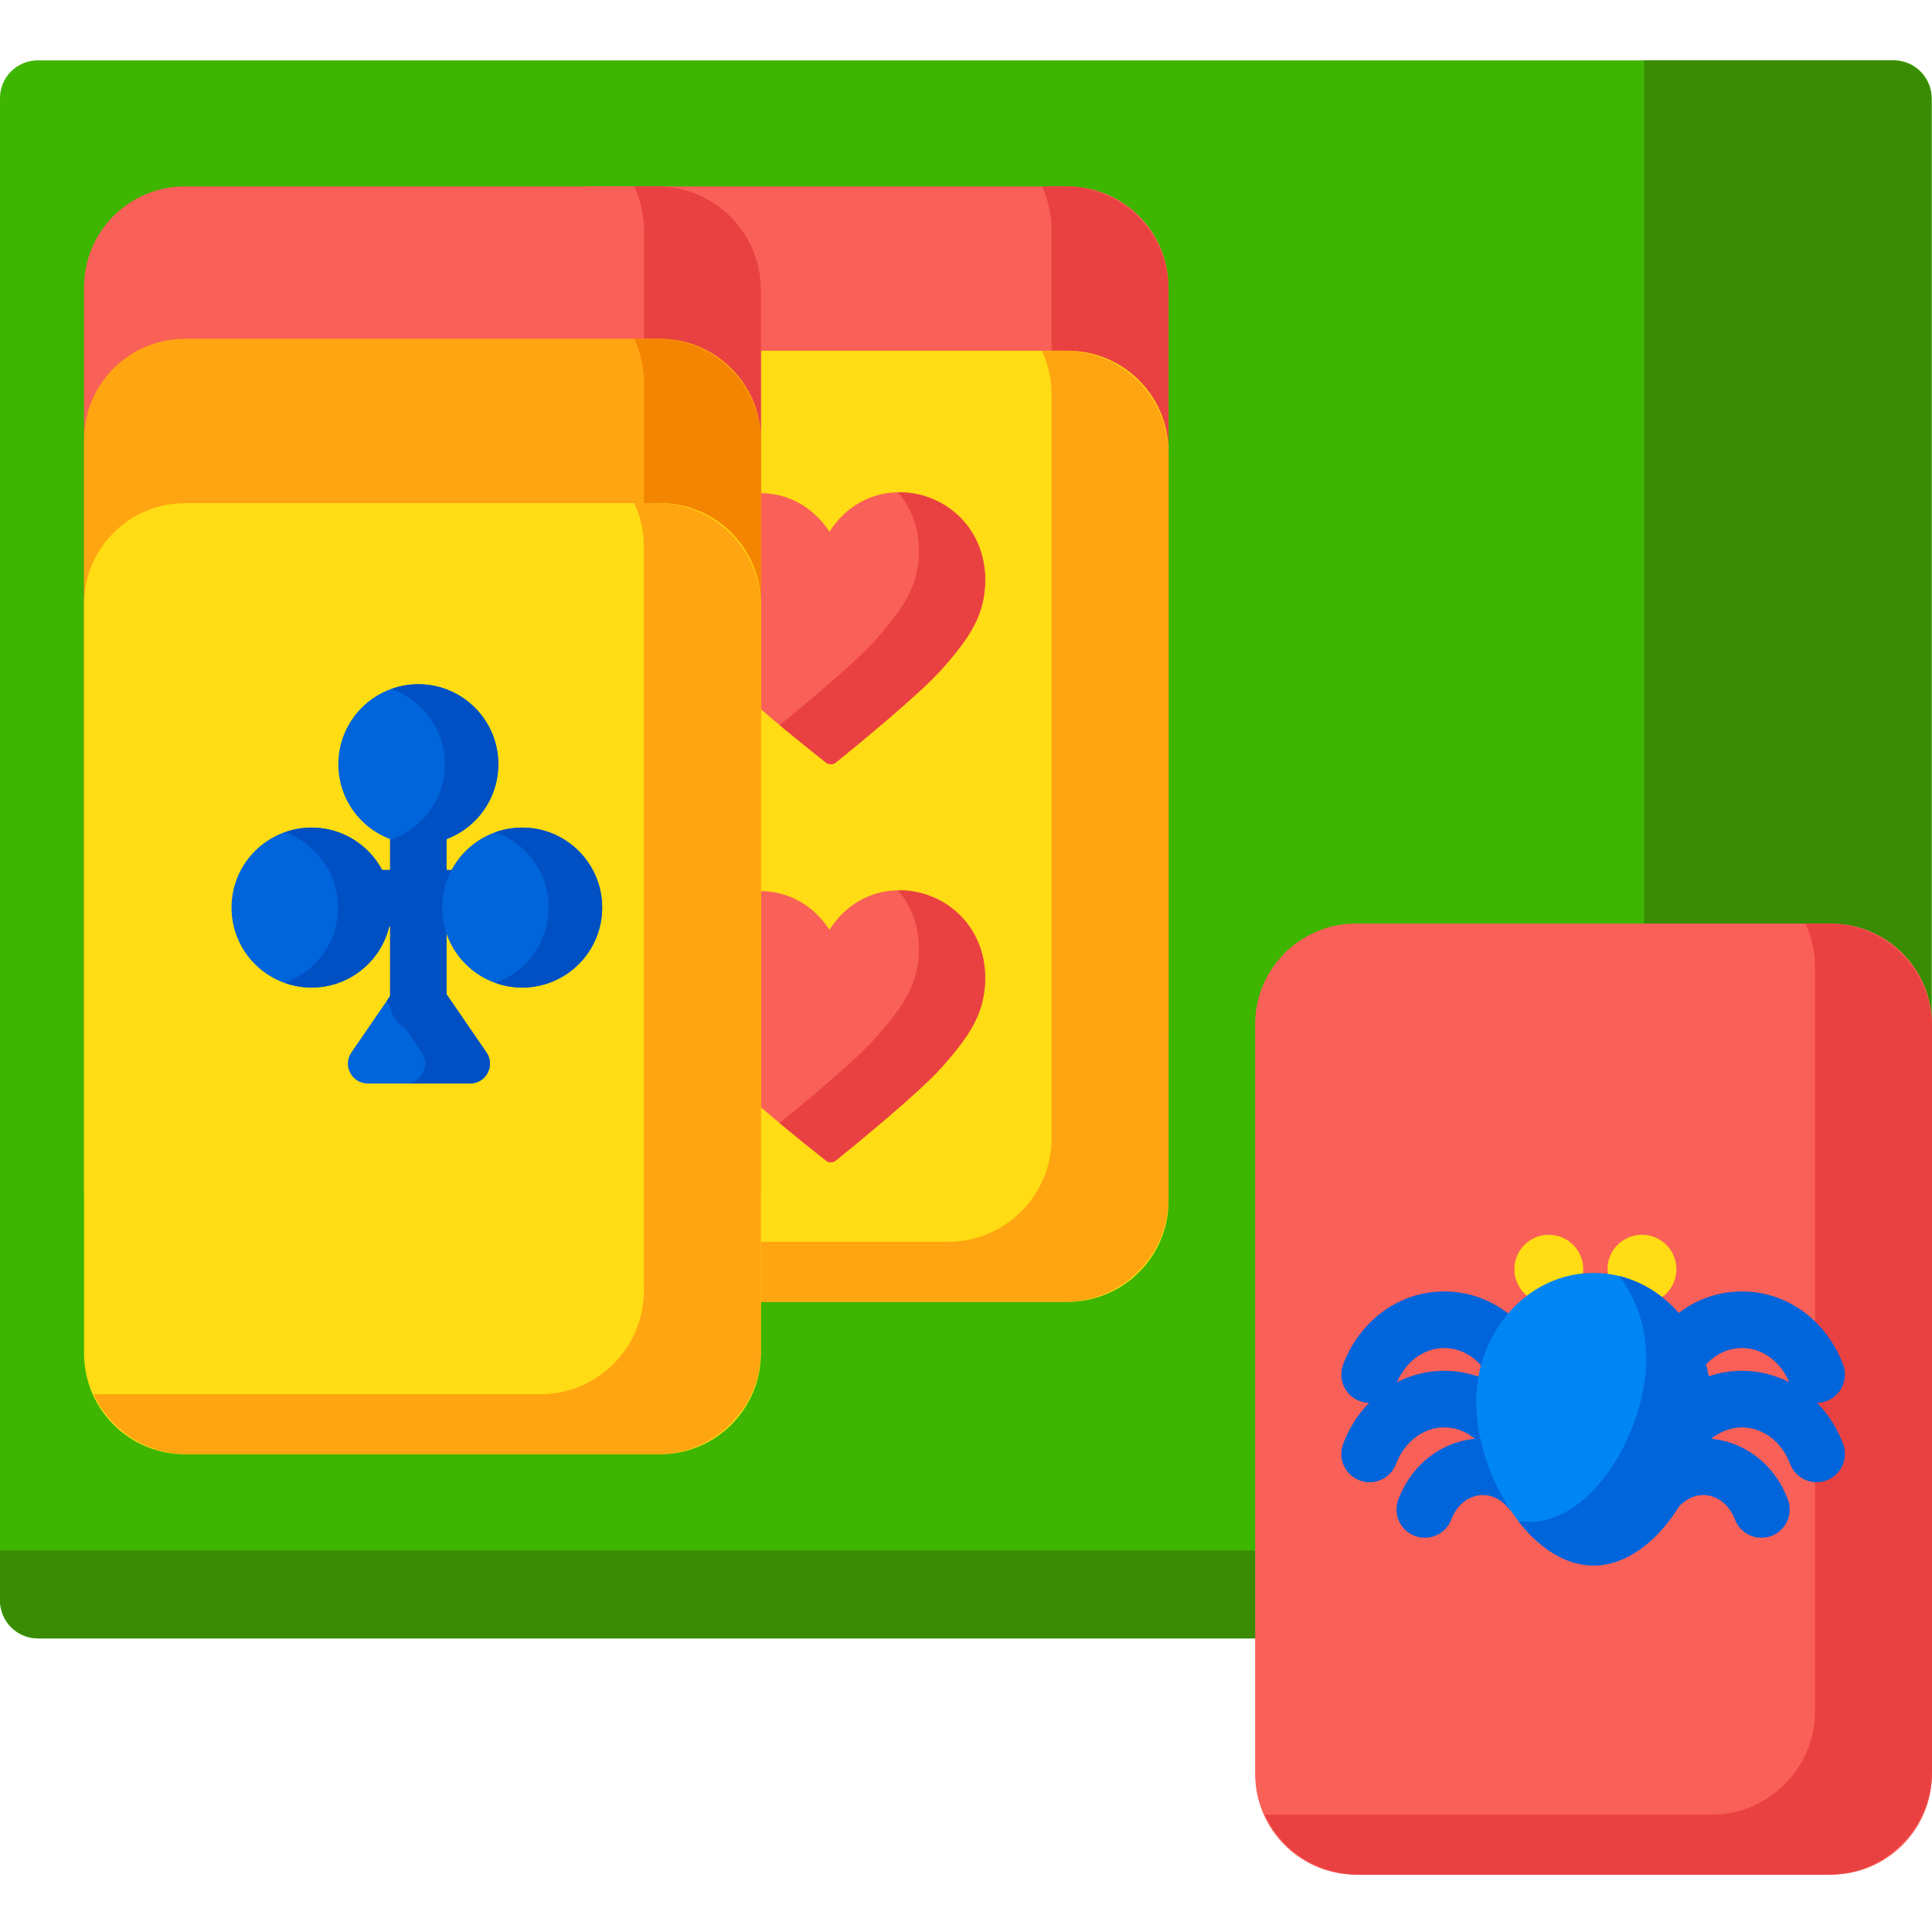 <svg height="512pt" viewBox="0 -16 512.001 512" width="512pt" xmlns="http://www.w3.org/2000/svg"><path d="m501.898 418.199h-491.898c-5.523 0-10-4.477-10-10v-398.199c0-5.523 4.477-10 10-10h491.898c5.523 0 10 4.477 10 10v398.199c0 5.523-4.477 10-10 10zm0 0" fill="#3eb500"/><path d="m282.93 285.438h-125.891c-14.77 0-26.742-11.973-26.742-26.738v-198.566c0-14.77 11.973-26.742 26.742-26.742h125.891c14.77 0 26.742 11.973 26.742 26.742v198.566c0 14.766-11.973 26.738-26.742 26.738zm0 0" fill="#f96058"/><path d="m282.211 33.391h-6.086c1.633 3.516 2.551 7.43 2.551 11.559v197.129c0 15.164-12.293 27.461-27.461 27.461h-118.367c4.363 9.387 13.875 15.902 24.91 15.902h124.453c15.168 0 27.461-12.297 27.461-27.461v-197.129c0-15.168-12.293-27.461-27.461-27.461zm0 0" fill="#e94141"/><path d="m282.93 328.996h-125.891c-14.77 0-26.742-11.973-26.742-26.742v-198.566c0-14.77 11.973-26.738 26.742-26.738h125.891c14.77 0 26.742 11.973 26.742 26.738v198.566c0 14.77-11.973 26.742-26.742 26.742zm0 0" fill="#ffdc13"/><path d="m282.211 76.949h-6.086c1.633 3.512 2.551 7.426 2.551 11.555v197.129c0 15.168-12.293 27.461-27.461 27.461h-118.367c4.363 9.391 13.875 15.902 24.91 15.902h124.453c15.168 0 27.461-12.293 27.461-27.461v-197.129c0-15.164-12.293-27.457-27.461-27.457zm0 0" fill="#ffa511"/><path d="m238.176 114.461c-7.582.043-14.145 3.938-18.227 10.277l-.117.188-.121-.184c-4.164-6.25-10.762-10.105-18.312-10.062-12.535.074-23.695 10.332-22.551 25.246.602 7.801 3.988 13.336 11.805 21.879 6.066 6.629 23.27 20.355 28.207 24.262.785.617 1.891.613 2.672-.016 4.895-3.957 21.941-17.867 27.953-24.598 7.715-8.633 11.039-14.211 11.543-22.02.965-14.93-10.316-25.051-22.852-24.973zm0 0" fill="#f96058"/><path d="m238.176 114.461c-.078 0-.156.008-.234.008 3.766 4.324 5.984 10.242 5.531 17.211-.504 7.809-3.828 13.383-11.539 22.02-5.191 5.809-18.598 16.965-25.32 22.453 5.152 4.281 9.984 8.125 12.246 9.914.785.617 1.891.613 2.668-.016 4.898-3.957 21.945-17.867 27.957-24.598 7.715-8.633 11.035-14.211 11.543-22.02.965-14.93-10.316-25.051-22.852-24.973zm0 0" fill="#e94141"/><path d="m238.176 219.938c-7.582.043-14.145 3.938-18.227 10.277l-.117.188-.121-.184c-4.164-6.25-10.762-10.105-18.312-10.062-12.535.078-23.695 10.332-22.551 25.246.602 7.805 3.988 13.34 11.805 21.879 6.066 6.629 23.27 20.355 28.207 24.262.785.621 1.891.613 2.672-.016 4.895-3.953 21.941-17.867 27.953-24.598 7.715-8.633 11.039-14.211 11.543-22.02.965-14.93-10.316-25.047-22.852-24.973zm0 0" fill="#f96058"/><path d="m238.176 219.938c-.078 0-.156.008-.234.008 3.766 4.324 5.984 10.242 5.531 17.211-.504 7.809-3.828 13.383-11.539 22.02-5.191 5.809-18.598 16.965-25.32 22.453 5.152 4.281 9.984 8.125 12.246 9.914.785.621 1.891.613 2.668-.016 4.898-3.953 21.945-17.867 27.957-24.598 7.715-8.633 11.035-14.211 11.543-22.02.965-14.93-10.316-25.047-22.852-24.973zm0 0" fill="#e94141"/><path d="m174.902 285.438h-125.891c-14.77 0-26.742-11.973-26.742-26.738v-198.566c0-14.77 11.973-26.742 26.742-26.742h125.891c14.77 0 26.742 11.973 26.742 26.742v198.566c0 14.766-11.973 26.738-26.742 26.738zm0 0" fill="#f96058"/><path d="m174.184 33.391h-6.086c1.633 3.516 2.551 7.43 2.551 11.559v197.129c0 15.164-12.293 27.461-27.461 27.461h-118.367c4.363 9.387 13.875 15.902 24.91 15.902h124.453c15.168 0 27.461-12.297 27.461-27.461v-197.129c0-15.168-12.293-27.461-27.461-27.461zm0 0" fill="#e94141"/><path d="m501.629 0h-65.887v384.609c0 5.672-4.598 10.27-10.27 10.27h-425.473v13.051c0 5.672 4.598 10.27 10.27 10.27h491.359c5.672 0 10.27-4.598 10.27-10.27v-397.66c0-5.672-4.598-10.27-10.27-10.27zm0 0" fill="#398c03"/><path d="m485.258 480.801h-125.891c-14.77 0-26.742-11.973-26.742-26.738v-198.566c0-14.77 11.973-26.742 26.742-26.742h125.891c14.77 0 26.742 11.973 26.742 26.742v198.566c0 14.766-11.973 26.738-26.742 26.738zm0 0" fill="#f96058"/><path d="m484.539 228.754h-6.086c1.633 3.512 2.551 7.426 2.551 11.559v197.129c0 15.164-12.293 27.461-27.461 27.461h-118.367c4.363 9.387 13.875 15.898 24.91 15.898h124.453c15.168 0 27.461-12.293 27.461-27.457v-197.129c0-15.168-12.297-27.461-27.461-27.461zm0 0" fill="#e94141"/><g fill="#0064db"><path d="m402.527 355.777c-3.035 0-5.891-1.855-7.02-4.863-2.211-5.875-7.219-9.672-12.766-9.672-5.543 0-10.551 3.797-12.762 9.672-1.457 3.875-5.781 5.836-9.656 4.379-3.879-1.457-5.84-5.781-4.383-9.66 4.43-11.781 14.949-19.391 26.801-19.391 11.855 0 22.375 7.609 26.805 19.391 1.457 3.879-.504 8.203-4.383 9.66-.867.328-1.758.484-2.637.484zm0 0"/><path d="m402.527 376.812c-3.035 0-5.891-1.855-7.02-4.863-2.211-5.875-7.219-9.672-12.766-9.672-5.543 0-10.551 3.797-12.762 9.672-1.457 3.879-5.781 5.84-9.656 4.383-3.879-1.461-5.84-5.785-4.383-9.66 4.43-11.781 14.949-19.395 26.801-19.395 11.855 0 22.375 7.609 26.805 19.395 1.457 3.875-.504 8.199-4.383 9.66-.867.324-1.758.48-2.637.48zm0 0"/><path d="m377.59 391.523c-.879 0-1.77-.152-2.641-.48-3.875-1.457-5.836-5.781-4.379-9.66 3.691-9.828 12.496-16.176 22.426-16.176 6.699 0 13.152 3 17.707 8.238 2.719 3.125 2.391 7.859-.734 10.578-3.129 2.719-7.863 2.391-10.582-.734-1.73-1.988-4-3.082-6.391-3.082-3.621 0-6.91 2.535-8.387 6.457-1.129 3.004-3.988 4.859-7.02 4.859zm0 0"/><path d="m481.426 355.777c-3.035 0-5.891-1.855-7.023-4.863-2.207-5.875-7.219-9.672-12.762-9.672s-10.551 3.797-12.762 9.672c-1.457 3.875-5.781 5.836-9.66 4.379-3.875-1.457-5.836-5.781-4.379-9.66 4.426-11.781 14.949-19.391 26.801-19.391 11.855 0 22.375 7.609 26.805 19.391 1.457 3.879-.504 8.203-4.383 9.66-.871.328-1.762.484-2.637.484zm0 0"/><path d="m481.426 376.812c-3.035 0-5.891-1.855-7.023-4.863-2.207-5.875-7.219-9.672-12.762-9.672s-10.551 3.797-12.762 9.672c-1.457 3.879-5.781 5.84-9.66 4.383-3.875-1.461-5.836-5.785-4.379-9.66 4.426-11.781 14.949-19.395 26.801-19.395 11.855 0 22.375 7.609 26.805 19.395 1.457 3.875-.504 8.199-4.383 9.66-.871.324-1.762.48-2.637.48zm0 0"/><path d="m466.797 391.523c-3.035 0-5.891-1.852-7.02-4.859-1.477-3.922-4.766-6.457-8.387-6.457-2.547 0-4.418 1.203-5.543 2.215-3.074 2.773-7.816 2.527-10.59-.547-2.773-3.078-2.531-7.82.547-10.594 4.348-3.918 9.883-6.078 15.586-6.078 9.93 0 18.73 6.352 22.426 16.18 1.457 3.875-.504 8.199-4.379 9.66-.871.328-1.762.48-2.641.48zm0 0"/></g><path d="m419.582 320.348c0 5.043-4.086 9.129-9.129 9.129-5.039 0-9.129-4.086-9.129-9.129 0-5.039 4.09-9.125 9.129-9.125 5.043 0 9.129 4.086 9.129 9.125zm0 0" fill="#ffdc13"/><path d="m444.266 320.348c0 5.043-4.086 9.129-9.129 9.129-5.039 0-9.129-4.086-9.129-9.129 0-5.039 4.09-9.125 9.129-9.125 5.043 0 9.129 4.086 9.129 9.125zm0 0" fill="#ffdc13"/><path d="m453.418 355.48c0 18.852-13.926 43.383-31.105 43.383s-31.105-24.531-31.105-43.383c0-18.852 13.926-34.137 31.105-34.137s31.105 15.285 31.105 34.137zm0 0" fill="#0086f4"/><path d="m429.129 322.18c4.469 5.91 7.156 13.5 7.156 21.781 0 18.852-13.926 43.383-31.105 43.383-.941 0-1.875-.078-2.797-.223 5.398 6.961 12.348 11.742 19.93 11.742 17.18 0 31.105-24.531 31.105-43.383 0-16.281-10.391-29.891-24.289-33.301zm0 0" fill="#0064db"/><path d="m174.902 325.832h-125.891c-14.77 0-26.742-11.973-26.742-26.742v-198.566c0-14.77 11.973-26.742 26.742-26.742h125.891c14.77 0 26.742 11.973 26.742 26.742v198.566c0 14.77-11.973 26.742-26.742 26.742zm0 0" fill="#ffa511"/><path d="m174.184 73.781h-6.086c1.633 3.516 2.551 7.43 2.551 11.559v197.129c0 15.164-12.293 27.461-27.461 27.461h-118.367c4.363 9.387 13.875 15.902 24.91 15.902h124.453c15.168 0 27.461-12.297 27.461-27.461v-197.129c0-15.168-12.293-27.461-27.461-27.461zm0 0" fill="#f48500"/><path d="m174.902 369.387h-125.891c-14.77 0-26.742-11.973-26.742-26.738v-198.57c0-14.77 11.973-26.738 26.742-26.738h125.891c14.77 0 26.742 11.973 26.742 26.738v198.566c0 14.77-11.973 26.742-26.742 26.742zm0 0" fill="#ffdc13"/><path d="m116.535 244.871c-2.656-3.867-8.367-3.867-11.023 0l-12.496 18.199c-2.203 3.508.32 8.07 4.461 8.07h27.09c4.145 0 6.664-4.562 4.465-8.07zm0 0" fill="#0064db"/><path d="m129.031 263.074-12.496-18.199c-2.656-3.871-8.367-3.871-11.023 0l-3.062 4.457 9.434 13.742c2.203 3.508-.316 8.066-4.461 8.066h17.145c4.145 0 6.664-4.559 4.465-8.066zm0 0" fill="#0050c4"/><path d="m103.75 224.52c0 11.707-9.492 21.195-21.199 21.195s-21.195-9.488-21.195-21.195 9.488-21.199 21.195-21.199 21.199 9.492 21.199 21.199zm0 0" fill="#0064db"/><path d="m82.551 203.32c-2.488 0-4.867.453-7.09 1.242 8.215 2.918 14.105 10.738 14.105 19.953 0 9.219-5.891 17.039-14.105 19.957 2.219.789 4.602 1.242 7.09 1.242 11.707 0 21.199-9.492 21.199-21.199 0-11.703-9.492-21.195-21.199-21.195zm0 0" fill="#0050c4"/><path d="m174.184 117.34h-6.086c1.633 3.512 2.551 7.426 2.551 11.559v197.125c0 15.168-12.293 27.461-27.461 27.461h-118.367c4.363 9.391 13.875 15.902 24.91 15.902h124.453c15.168 0 27.461-12.293 27.461-27.461v-197.129c0-15.164-12.293-27.457-27.461-27.457zm0 0" fill="#ffa511"/><path d="m123.324 214.527h-4.961v-10.098c0-4.141-3.359-7.5-7.5-7.5-4.145 0-7.5 3.359-7.5 7.5v10.098h-4.961c-4.145 0-7.5 3.355-7.5 7.5 0 4.141 3.355 7.5 7.5 7.5h4.961v20.227c0 4.145 3.355 7.5 7.5 7.5 4.141 0 7.5-3.355 7.5-7.5v-20.227h4.961c4.141 0 7.5-3.359 7.5-7.5 0-4.145-3.359-7.5-7.5-7.5zm0 0" fill="#0050c4"/><path d="m132.059 186.527c0 11.707-9.488 21.195-21.195 21.195s-21.199-9.488-21.199-21.195c0-11.707 9.492-21.199 21.199-21.199s21.195 9.492 21.195 21.199zm0 0" fill="#0064db"/><path d="m110.863 165.328c-2.492 0-4.871.453-7.094 1.242 8.215 2.922 14.109 10.738 14.109 19.957 0 9.215-5.895 17.035-14.109 19.957 2.223.789 4.602 1.238 7.094 1.238 11.707 0 21.195-9.488 21.195-21.195 0-11.707-9.488-21.199-21.195-21.199zm0 0" fill="#0050c4"/><path d="m159.578 224.52c0 11.707-9.488 21.195-21.195 21.195-11.707 0-21.199-9.488-21.199-21.195s9.492-21.199 21.199-21.199c11.707 0 21.195 9.492 21.195 21.199zm0 0" fill="#0064db"/><path d="m138.383 203.32c-2.492 0-4.871.453-7.094 1.242 8.219 2.918 14.109 10.738 14.109 19.953 0 9.219-5.891 17.039-14.109 19.957 2.223.789 4.602 1.242 7.094 1.242 11.707 0 21.195-9.492 21.195-21.199 0-11.703-9.488-21.195-21.195-21.195zm0 0" fill="#0050c4"/></svg>